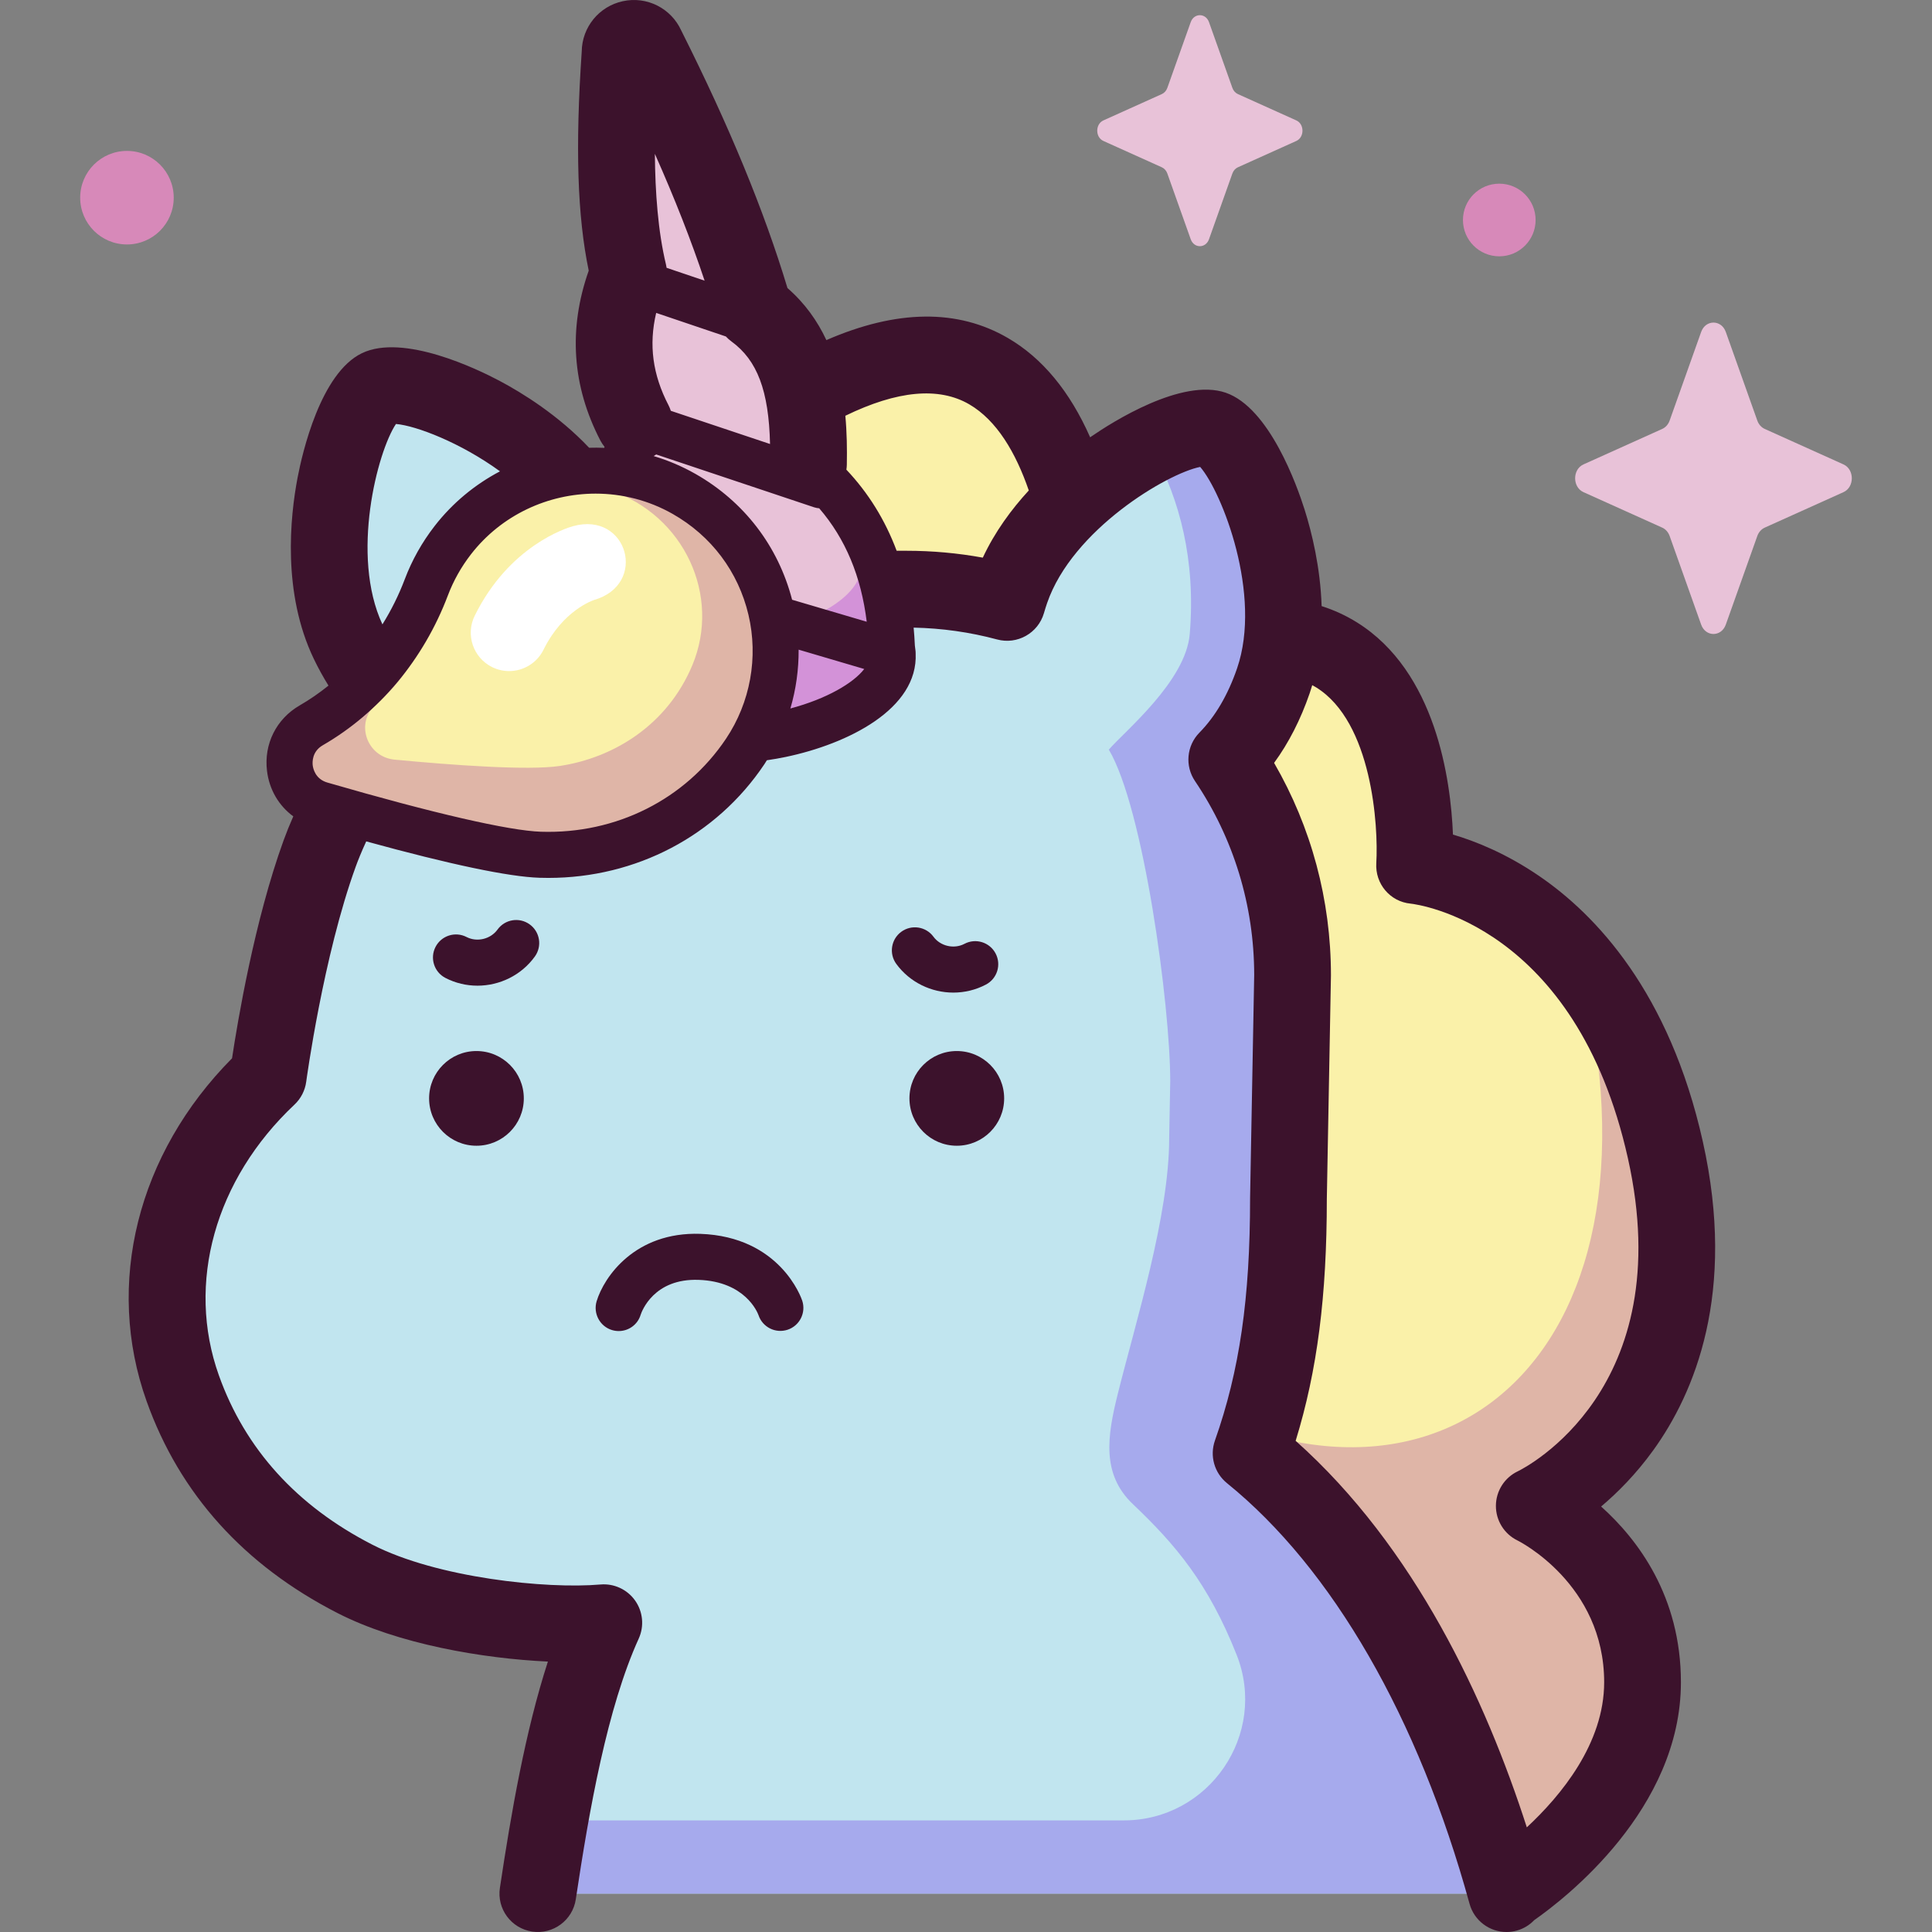 <svg id="Capa_1" enable-background="new 0 0 512 512" height="512" viewBox="0 0 512 512" width="512" xmlns="http://www.w3.org/2000/svg"><rect x="0" y="0" width="512" height="512" fill="#808080" stroke="none"/><g><g><path d="m399.219 501.562s36.069-22.953 36.069-55.743-28.691-46.725-28.691-46.725 50.503-23.755 34.74-94.353-66.456-75.383-66.456-75.383 6.197-97.714-85.178-45.273c0 0 5.827-131.283-81.459-76.729l8.089 232.27z" fill="#faf1a9"/><path d="m406.597 399.093s50.503-23.755 34.74-94.353c-2.835-12.697-15.646-29.402-20.242-38.196 20.002 101.189-48.732 148.443-124.035 94.319-4.041-2.905-14.679 33.584-19.531 32.948l121.691 107.751s36.069-22.953 36.069-55.743c-.001-32.79-28.692-46.726-28.692-46.726z" fill="#dfb5a7"/><path d="m399.249 501.827c-11.974-43.585-33.516-89.022-67.692-116.681 6.423-18.198 9.895-37.828 9.895-67.556l1.091-59.148c0-21.167-6.428-40.832-17.438-57.151 5.052-5.141 9.325-12.074 12.341-20.838 9.185-26.692-7.619-63.904-15.93-66.764-8.312-2.86-44.455 16.133-53.64 42.824-.363 1.055-.684 2.096-.987 3.131-8.5-2.288-17.435-3.516-26.658-3.516h-63.141c-4.715 0-9.245.359-13.598 1.02-.646-5.802-2.429-12-5.527-18.451-12.092-25.181-49.798-39.7-57.639-35.935-7.841 3.766-20.085 42.27-7.994 67.451 4.001 8.331 9.043 14.689 14.65 19.168-11.12 12.607-18.488 26.408-22.26 36.78-9.102 25.032-13.654 59.166-13.654 59.166-24.658 23.212-32.502 54.974-22.636 82.599 8.141 22.794 24.208 39.507 45.589 50.473 18.792 9.639 49.289 13.094 65.989 11.641-9.281 20.417-14.182 49.808-17.475 71.786h256.714z" fill="#c1e5ef"/><path d="m331.557 385.145c6.423-18.198 9.895-37.828 9.895-67.556l1.091-59.148c0-21.167-6.428-40.832-17.438-57.151 5.052-5.141 9.325-12.074 12.341-20.838 9.185-26.692-7.619-63.904-15.93-66.764-3.922-1.35-5.042-.501-15.602 6.395 6.543 12.277 11.035 28.079 9.38 47.942-1.042 12.507-17.216 25.739-21.446 30.631 9.219 15.526 16.276 67.756 16.276 87.895l-.276 15.017c0 20.613-8.841 48.633-13.629 67.84-2.793 11.201-4.352 21.266 4.019 29.215 11.256 10.687 19.973 20.971 27.471 39.892 8.346 21.063-7.251 43.907-29.908 43.907h-152.133c-1.201 6.797-2.23 13.383-3.132 19.404h256.714c-11.975-43.584-33.517-89.021-67.693-116.681z" fill="#a6aaed"/><path d="m236.553 173.148c-.033-.455-.088-.912-.187-1.373-.639-17.749-6.032-33.116-18.367-45.007-.307-19.862-5.578-35.32-18.157-44.492-6.352-21.958-16.203-45.384-28.501-69.837-1.538-3.769-7.162-2.553-7.004 1.516-1.512 22.013-1.61 42.464 2.267 58.527-5.317 13.071-5.402 26.246 1.534 39.593-4.298 13.22-4.487 26.954 1.603 41.385-6.434 13.892-1.625 26.583.112 32.595 7.137 20.175 68.183 7.275 66.7-12.907z" fill="#e8c2d8"/><path d="m236.553 173.148c-.033-.455-.088-.912-.187-1.373-.454-12.605-3.322-24-9.356-33.81.594 3.251.955 6.615 1.084 10.091.088.394.135.784.165 1.172 1.305 17.22-52.432 28.227-58.715 11.012-.295-.99-.691-2.195-1.097-3.576-4.407 12.613-.198 23.845 1.405 29.391 7.138 20.175 68.184 7.275 66.701-12.907z" fill="#d392d8"/><path d="m82.486 192.216c14.187-8.192 24.709-21.267 30.504-36.59 1.646-4.353 3.966-8.552 6.99-12.456 14.443-18.65 40.789-23.937 61.298-12.283 24.46 13.899 31.572 45.33 16.198 68.271-13.237 19.752-34.566 27.99-54.299 27.362-11.496-.366-38.005-7.438-58.133-13.279-9.743-2.828-11.344-15.952-2.558-21.025z" fill="#faf1a9"/><path d="m181.277 130.886c-20.508-11.653-46.855-6.367-61.298 12.283-3.024 3.905-5.344 8.104-6.989 12.457-5.794 15.323-16.317 28.398-30.504 36.59-8.786 5.073-7.186 18.197 2.557 21.024 20.128 5.841 46.637 12.913 58.133 13.279 19.733.628 41.062-7.61 54.299-27.362 15.374-22.941 8.262-54.371-16.198-68.271zm2.205 45.389c-6.601 15.804-20.741 24.508-35.05 26.7-8.336 1.277-28.484-.203-43.852-1.662-7.439-.706-10.542-9.817-4.967-14.596 9.003-7.717 14.64-18.415 16.537-30.076.539-3.313 1.586-6.607 3.184-9.785 7.633-15.182 25.827-22.461 42.333-16.923 19.686 6.604 29.481 27.985 21.815 46.342z" fill="#dfb5a7"/><path d="m457.356 87.975 8.354 23.49c.357 1.006 1.066 1.803 1.959 2.205l20.87 9.403c2.948 1.328 2.948 6.026 0 7.354l-20.87 9.403c-.894.403-1.602 1.2-1.959 2.205l-8.354 23.49c-1.18 3.319-5.354 3.319-6.534 0l-8.354-23.49c-.358-1.006-1.066-1.803-1.959-2.205l-20.87-9.403c-2.948-1.328-2.948-6.026 0-7.354l20.87-9.403c.894-.403 1.602-1.2 1.959-2.205l8.354-23.49c1.18-3.318 5.354-3.318 6.534 0z" fill="#e8c2d8"/><path d="m320.398 5.87 6.197 17.424c.265.746.791 1.337 1.453 1.636l15.481 6.975c2.187.985 2.187 4.47 0 5.455l-15.481 6.975c-.663.299-1.188.89-1.453 1.636l-6.197 17.425c-.875 2.462-3.971 2.462-4.847 0l-6.197-17.425c-.265-.746-.79-1.337-1.453-1.636l-15.481-6.975c-2.187-.985-2.187-4.47 0-5.455l15.481-6.975c.663-.299 1.188-.89 1.453-1.636l6.197-17.424c.876-2.462 3.972-2.462 4.847 0z" fill="#e8c2d8"/><g fill="#d789b9"><circle cx="33.644" cy="52.388" r="12.395"/><path d="m406.953 58.3c0 5.317-4.31 9.627-9.627 9.627s-9.627-4.31-9.627-9.627 4.31-9.626 9.627-9.626c5.316 0 9.627 4.31 9.627 9.626z"/></g></g><g><g fill="#3c122c"><path d="m424.312 399.246c4.37-3.692 9.268-8.606 13.813-14.902 10.942-15.162 22.104-41.663 13.138-81.82-8.865-39.701-28.451-60.165-43.321-70.342-8.797-6.02-16.974-9.268-22.892-11.008-.589-14.57-4.514-43.213-25.46-56.245-2.929-1.822-6.047-3.253-9.344-4.305-.336-10.334-2.627-19.582-4.504-25.542-1.972-6.264-9.308-27.013-20.917-31.008-11.608-3.992-30.161 7.847-35.569 11.57-.112.077-.237.168-.352.247-5.383-12.167-12.65-20.973-21.76-26.29-13.339-7.785-29.485-7.589-48.147.529-2.351-5.038-5.662-9.748-10.311-13.794-6.198-20.548-15.416-42.902-28.135-68.22-2.675-5.914-9.104-9.188-15.5-7.797-6.329 1.37-10.808 6.906-10.886 13.317-1.731 25.457-1.162 43.593 1.852 58.089-5.446 15.459-4.409 30.597 3.097 45.041.309.594.683 1.127 1.085 1.632-.019.097-.031.194-.05.29-1.342-.056-2.683-.068-4.022-.025-8.155-8.611-17.629-14.501-23.817-17.776-5.755-3.047-25.387-12.567-36.385-7.292-10.996 5.282-15.836 26.559-17.058 32.955-1.996 10.45-4.092 30.591 4.299 48.067 1.197 2.492 2.501 4.84 3.885 7.075-2.41 1.94-4.948 3.701-7.615 5.241-6.215 3.588-9.54 10.242-8.677 17.365.603 4.979 3.141 9.242 6.965 12.046-.939 2.127-1.797 4.247-2.559 6.342-7.734 21.27-12.228 48.201-13.67 57.772-25.062 25.274-33.748 59.785-22.64 90.889 8.758 24.521 25.757 43.397 50.525 56.101 16.155 8.286 38.558 12.074 55.821 12.889-5.977 18.405-9.762 40.214-12.723 59.984-.832 5.555 2.996 10.732 8.551 11.564 5.553.829 10.732-2.996 11.564-8.551 3.581-23.899 8.362-50.797 16.675-69.086 1.496-3.29 1.133-7.128-.954-10.08-2.087-2.951-5.586-4.574-9.185-4.26-14.293 1.245-43.261-1.734-60.466-10.558-20.014-10.267-33.692-25.355-40.653-44.845-8.724-24.429-1.049-51.93 20.03-71.773 1.702-1.603 2.801-3.743 3.11-6.061.044-.33 4.506-33.313 13.131-57.035.565-1.555 1.477-3.855 2.771-6.657 22.353 6.141 37.776 9.379 45.932 9.64.779.025 1.554.037 2.329.037 23.26 0 44.525-11.137 57.233-30.1.238-.355.455-.721.684-1.081 1.702-.246 3.382-.538 5.015-.881 16.394-3.437 35.114-12.679 34.41-27.453 0-.089-.005-.178-.009-.267-.004-.058-.001-.114-.005-.172 0-.002-.001-.004-.001-.006-.004-.058-.011-.11-.016-.167-.003-.033-.005-.067-.01-.1-.041-.469-.094-.919-.167-1.344-.066-1.613-.184-3.191-.326-4.755 7.492.153 14.925 1.198 22.124 3.135 5.34 1.44 10.851-1.656 12.404-6.963.304-1.041.573-1.891.844-2.679 6.706-19.49 31.849-34.368 40.565-36.083 5.814 6.715 16.478 33.915 9.772 53.404-2.411 7.01-5.769 12.736-9.978 17.02-3.389 3.449-3.88 8.807-1.176 12.816 10.253 15.197 15.68 32.959 15.698 51.371l-1.089 59.051c-.001.062-.002.125-.002.188 0 26.48-2.786 45.671-9.315 64.172-1.433 4.06-.154 8.582 3.192 11.29 27.911 22.589 50.741 62.178 64.283 111.471 1.24 4.514 5.335 7.478 9.8 7.478.892 0 1.799-.118 2.7-.366 1.84-.505 3.414-1.493 4.644-2.779 8.116-5.672 38.871-29.385 38.871-63.036 0-22.797-11.447-37.882-21.146-46.574zm-237.584-324.866-10.072-3.406c-.007-.047-.019-.093-.026-.14-.034-.205-.069-.409-.115-.612-.01-.042-.014-.084-.024-.127-2.111-8.751-2.862-19.145-2.943-29.322 5.283 11.881 9.653 23.029 13.18 33.607zm-12.833 8.543 18.472 6.246c.015.016.032.031.047.047.165.176.336.345.512.507.053.049.103.1.157.148.24.214.489.416.747.605.007.006.013.012.02.017 6.815 4.97 9.893 13.024 10.218 27.171l-26.292-8.797c-.167-.501-.363-.997-.614-1.481-4.199-8.082-5.272-15.993-3.267-24.463zm-68.961 29.433c5.347.449 17.155 4.972 27.568 12.548-6.602 3.476-12.557 8.346-17.347 14.53-3.327 4.297-5.977 9.019-7.873 14.034-1.601 4.236-3.601 8.249-5.935 11.999-8.525-18.279-1.305-45.83 3.587-53.111zm87.472 83.405c-10.773 16.076-29.088 25.301-49.036 24.659-8.465-.269-28.575-4.9-56.625-13.04-3.193-.926-3.77-3.717-3.871-4.551-.1-.831-.206-3.672 2.664-5.328 14.967-8.642 26.743-22.747 33.16-39.717 1.467-3.88 3.522-7.541 6.106-10.878 8.095-10.453 20.476-16.09 33.038-16.09 6.987 0 14.031 1.745 20.421 5.376 10.261 5.831 17.395 15.327 20.09 26.742 2.657 11.258.489 23.222-5.947 32.827zm17.053-8.003c1.484-5.054 2.217-10.31 2.187-15.59l17.385 5.124c-2.877 3.73-9.903 7.883-19.572 10.466zm.457-28.82c-3.69-14.219-12.741-26.036-25.624-33.357-3.559-2.022-7.275-3.588-11.073-4.72.232-.138.47-.27.689-.421l41.821 13.994c.455.153.915.229 1.373.272 6.947 8.066 11.099 17.984 12.589 30.06zm50.539-11.157c-6.656-1.212-13.427-1.822-20.225-1.822h-2.61c-3.043-8.134-7.482-15.319-13.319-21.488.062-.424.108-.853.116-1.292.08-4.14.018-8.538-.392-12.998 13.764-6.696 24.789-7.721 32.853-3.021 7.267 4.235 12.304 12.775 15.761 22.817-4.6 5.001-8.995 10.963-12.184 17.804zm144.166 336.485c-10.868-33.743-29.612-74.22-61.261-102.433 5.757-18.709 8.256-38.368 8.262-64.15l1.089-59.054c.001-.062.002-.125.002-.188 0-19.911-5.187-39.209-15.065-56.268 3.867-5.293 7.021-11.456 9.414-18.411.25-.727.478-1.456.695-2.186.356.192.71.387 1.056.602 14.792 9.166 16.505 36.713 15.918 46.535-.348 5.483 3.642 10.244 9.113 10.761 1.78.197 43.739 5.547 57.568 67.482 13.691 61.319-27.444 82.108-29.143 82.935-3.545 1.668-5.816 5.222-5.841 9.139-.024 3.917 2.203 7.5 5.727 9.212.229.111 22.964 11.456 22.964 37.577-.001 16.205-11.433 30.028-20.498 38.447z"/><circle cx="126.266" cy="291.084" r="12.549"/><circle cx="253.562" cy="291.084" r="12.549"/><path d="m163.968 352.742c-.589 0-1.189-.085-1.783-.264-3.226-.973-5.042-4.413-4.07-7.639 1.944-6.446 10.174-18.445 27.482-17.858 21.164.751 26.774 17.015 27.002 17.707 1.056 3.2-.682 6.651-3.882 7.707-3.201 1.055-6.651-.681-7.707-3.881-.306-.834-3.596-8.902-15.846-9.337-11.848-.434-15.06 8.264-15.386 9.256-.794 2.632-3.199 4.309-5.81 4.309z"/></g><path d="m134.918 177.844c-1.511 0-3.044-.338-4.491-1.051-5.037-2.484-7.107-8.582-4.623-13.619 9.145-18.546 24.329-23.251 26.031-23.725 14.526-4.059 19.999 15.53 5.473 19.589l.174-.051c-.337.108-8.297 2.761-13.436 13.183-1.77 3.591-5.378 5.674-9.128 5.674z" fill="#fff"/><path d="m252.644 263.049c-5.804 0-11.51-2.684-15.107-7.588-1.993-2.718-1.406-6.537 1.312-8.529 2.717-1.993 6.536-1.405 8.529 1.311 1.842 2.513 5.454 3.339 8.22 1.879 2.98-1.571 6.672-.431 8.244 2.549 1.572 2.982.431 6.672-2.55 8.244-2.733 1.442-5.703 2.134-8.648 2.134z" fill="#3c122c"/><path d="m126.525 261.215c-2.887 0-5.797-.665-8.485-2.055-2.994-1.548-4.166-5.229-2.618-8.223s5.23-4.165 8.223-2.618c2.768 1.431 6.37.565 8.199-1.972 1.971-2.735 5.784-3.355 8.518-1.382 2.734 1.97 3.352 5.784 1.382 8.518-3.598 4.99-9.359 7.732-15.219 7.732z" fill="#3c122c"/></g></g></svg>